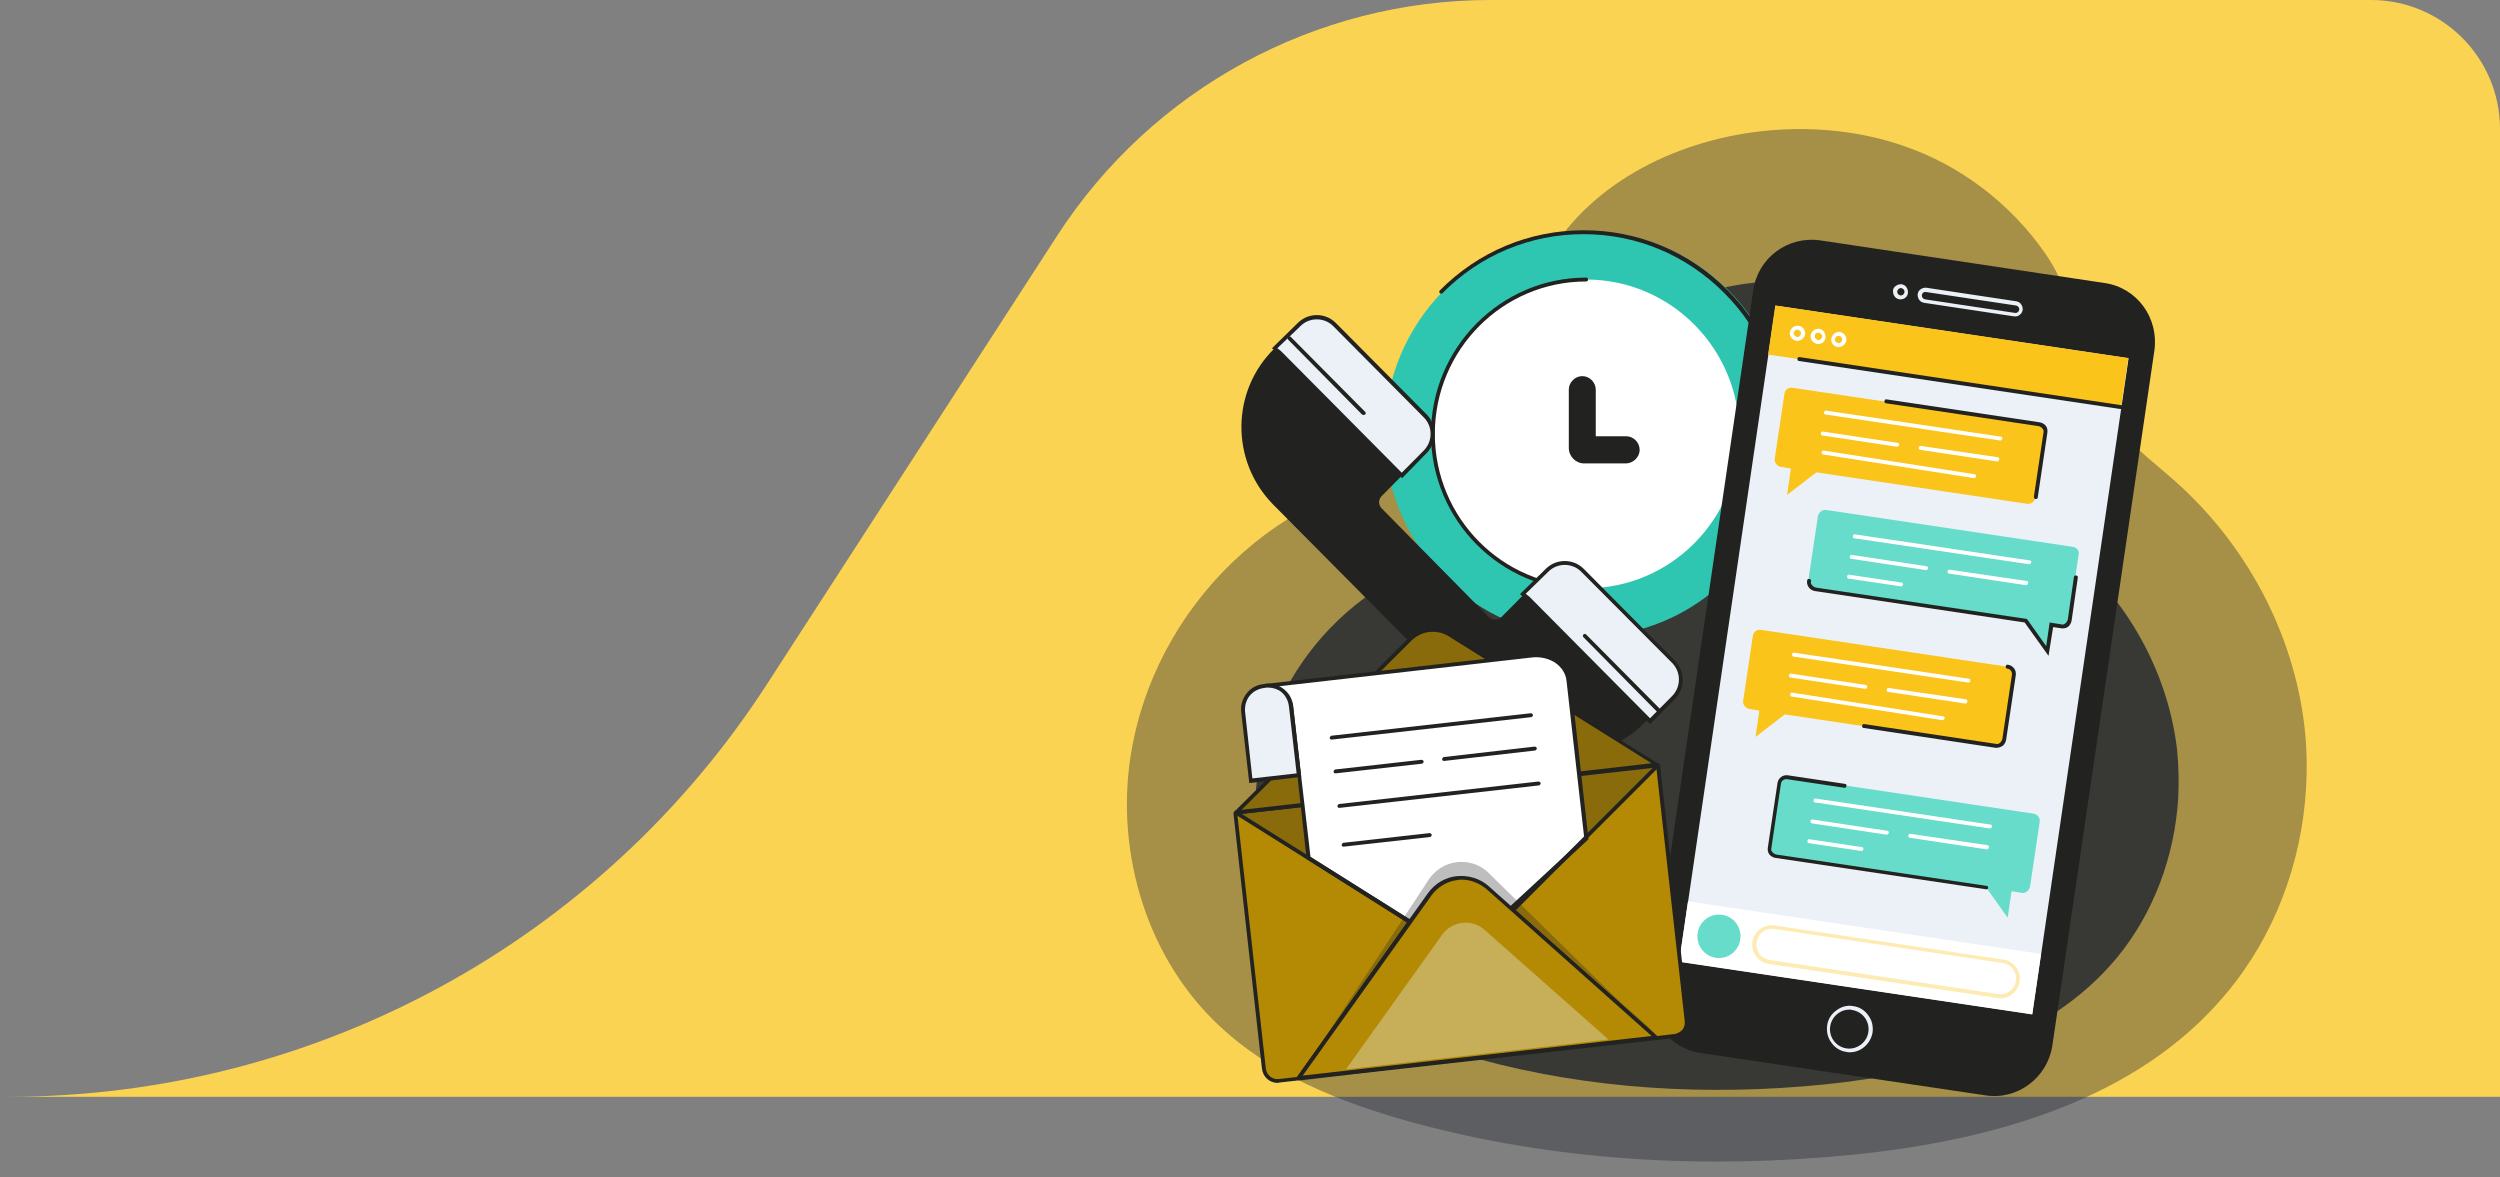 <svg width="155" height="73" viewBox="0 0 155 73" fill="none" xmlns="http://www.w3.org/2000/svg">
<rect x="0" y="0" width="155" height="73" fill="#808080" stroke="none"/>
<path fill-rule="evenodd" clip-rule="evenodd" d="M147 0H92.409C81.554 0 71.439 5.503 65.543 14.616L47.55 42.422C37.231 58.37 19.53 68 0.534 68H155V8C155 3.582 151.418 0 147 0Z" fill="#FBD353"/>
<g style="mix-blend-mode:overlay" opacity="0.41">
<path d="M142.976 48.839C143.048 47.588 143.024 46.338 142.881 45.087C142.212 39.243 139.252 33.735 134.861 29.839C133.309 28.444 131.519 27.217 130.492 25.365C128.774 22.287 128.917 18.727 126.793 15.697C124.668 12.642 121.565 10.261 118.057 9.058C107.626 5.427 93.018 11.343 94.33 24.018C94.33 24.066 94.33 24.139 94.354 24.211C94.521 26.832 92.492 29.045 89.867 29.117C80.248 29.358 71.965 36.813 70.198 46.29C69.053 52.374 70.915 59.061 75.354 63.366C78.648 66.589 83.088 68.344 87.504 69.571C96.383 72 105.74 72.505 114.882 71.591C123.451 70.725 132.497 68.248 138.035 61.586C141.019 58.026 142.714 53.481 142.976 48.839V48.839Z" fill="#292C33"/>
</g>
<g style="mix-blend-mode:overlay" opacity="0.88">
<path d="M135.051 49.44C135.099 48.454 135.075 47.468 134.98 46.505C134.455 41.936 132.139 37.607 128.702 34.552C127.485 33.47 126.077 32.484 125.289 31.065C123.952 28.66 124.048 25.87 122.377 23.489C120.706 21.108 118.271 19.232 115.55 18.27C107.387 15.408 95.954 20.073 96.98 29.982C96.98 30.006 96.98 30.079 97.004 30.127C97.147 32.195 95.548 33.927 93.495 33.975C85.952 34.143 79.46 40.012 78.075 47.419C77.192 52.182 78.648 57.425 82.109 60.792C84.687 63.317 88.172 64.688 91.633 65.65C98.579 67.55 105.907 67.959 113.092 67.238C119.799 66.564 126.888 64.616 131.232 59.397C133.524 56.631 134.837 53.072 135.051 49.44V49.44Z" fill="#292C33"/>
</g>
<path d="M98.34 39.483C105.235 39.483 110.824 33.851 110.824 26.904C110.824 19.957 105.235 14.325 98.34 14.325C91.446 14.325 85.857 19.957 85.857 26.904C85.857 33.851 91.446 39.483 98.34 39.483Z" fill="#2EC6B0"/>
<path d="M107.005 35.971C106.981 35.971 106.933 35.971 106.91 35.947C106.862 35.899 106.862 35.827 106.91 35.779C109.249 33.422 110.538 30.295 110.538 26.976C110.538 23.657 109.249 20.507 106.91 18.174C104.57 15.817 101.467 14.518 98.173 14.518C94.879 14.518 91.752 15.817 89.437 18.174C89.389 18.222 89.318 18.222 89.27 18.174C89.222 18.125 89.222 18.053 89.27 18.005C91.657 15.6 94.808 14.277 98.197 14.277C101.563 14.277 104.737 15.6 107.124 18.005C109.511 20.41 110.824 23.585 110.824 27C110.824 30.416 109.511 33.59 107.124 35.995C107.077 35.947 107.029 35.971 107.005 35.971V35.971Z" fill="#222220"/>
<path d="M98.341 36.476C103.587 36.476 107.84 32.191 107.84 26.904C107.84 21.617 103.587 17.331 98.341 17.331C93.094 17.331 88.841 21.617 88.841 26.904C88.841 32.191 93.094 36.476 98.341 36.476Z" fill="white"/>
<path d="M98.341 36.597C93.041 36.597 88.721 32.243 88.721 26.904C88.721 21.565 93.041 17.211 98.341 17.211C98.412 17.211 98.46 17.259 98.46 17.332C98.46 17.404 98.412 17.452 98.341 17.452C93.161 17.452 88.96 21.685 88.96 26.904C88.96 32.123 93.161 36.356 98.341 36.356C98.412 36.356 98.46 36.404 98.46 36.476C98.46 36.548 98.388 36.597 98.341 36.597V36.597Z" fill="#222220"/>
<path d="M100.799 28.732H98.221C97.696 28.732 97.266 28.299 97.266 27.77V24.162C97.266 23.705 97.648 23.32 98.102 23.32C98.555 23.32 98.937 23.705 98.937 24.162V27.048H100.823C101.276 27.048 101.658 27.433 101.658 27.89C101.658 28.347 101.253 28.732 100.799 28.732Z" fill="#222220"/>
<path d="M78.935 31.281L92.397 44.846C95.023 47.492 99.295 47.492 101.921 44.846L103.52 43.235C104.117 42.633 104.117 41.623 103.52 41.022L98.03 35.49C97.433 34.889 96.431 34.889 95.834 35.49L93.089 38.256C92.874 38.472 92.516 38.472 92.302 38.256L85.666 31.522C85.451 31.305 85.451 30.968 85.666 30.752L88.363 28.034C88.96 27.433 88.96 26.423 88.363 25.822L82.73 20.122C82.133 19.52 81.154 19.52 80.558 20.097L79.03 21.589C76.309 24.234 76.285 28.587 78.935 31.281Z" fill="#222220"/>
<path d="M79.364 21.853L86.931 29.477L87.194 29.213L88.387 28.01C88.984 27.409 88.984 26.399 88.387 25.797L82.73 20.122C82.133 19.52 81.154 19.52 80.558 20.097L79.03 21.589L79.364 21.853V21.853Z" fill="#ECF1F7"/>
<path d="M86.931 29.646L79.293 21.95L78.863 21.589L80.486 20.002C81.131 19.376 82.181 19.376 82.825 20.026L88.459 25.702C89.103 26.351 89.103 27.433 88.459 28.083L86.931 29.646ZM79.197 21.589L79.436 21.782L86.907 29.309L88.268 27.939C88.53 27.674 88.697 27.313 88.697 26.904C88.697 26.52 88.554 26.159 88.268 25.87L82.658 20.218C82.109 19.665 81.202 19.665 80.653 20.194L79.197 21.589V21.589Z" fill="#222220"/>
<path d="M94.736 37.102L102.303 44.726L102.565 44.461L103.759 43.259C104.356 42.657 104.356 41.647 103.759 41.046L98.126 35.37C97.529 34.769 96.55 34.769 95.954 35.346L94.426 36.837L94.736 37.102V37.102Z" fill="#ECF1F7"/>
<path d="M102.303 44.894L94.665 37.198L94.235 36.837L95.858 35.25C96.502 34.624 97.553 34.624 98.197 35.274L103.83 40.95C104.141 41.263 104.332 41.695 104.332 42.152C104.332 42.609 104.165 43.018 103.83 43.355L102.303 44.894ZM94.593 36.813L94.832 37.005L102.303 44.533L103.663 43.163C103.926 42.898 104.093 42.537 104.093 42.128C104.093 41.743 103.95 41.383 103.663 41.094L98.03 35.442C97.481 34.889 96.574 34.889 96.025 35.418L94.593 36.813V36.813Z" fill="#222220"/>
<path d="M79.937 20.963L84.544 25.605Z" fill="#ECF1F7"/>
<path d="M84.544 25.725C84.52 25.725 84.472 25.725 84.448 25.701L79.866 21.059C79.818 21.011 79.818 20.939 79.866 20.891C79.913 20.843 79.985 20.843 80.033 20.891L84.639 25.533C84.687 25.581 84.687 25.653 84.639 25.701C84.616 25.725 84.568 25.725 84.544 25.725V25.725Z" fill="#222220"/>
<path d="M98.269 39.435L102.876 44.077Z" fill="#ECF1F7"/>
<path d="M102.876 44.197C102.852 44.197 102.804 44.197 102.78 44.173L98.173 39.507C98.126 39.459 98.126 39.387 98.173 39.339C98.221 39.291 98.293 39.291 98.341 39.339L102.947 43.981C102.995 44.029 102.995 44.101 102.947 44.149C102.923 44.173 102.9 44.197 102.876 44.197V44.197Z" fill="#222220"/>
<path d="M123.093 67.911L105.454 65.29C103.449 65.001 102.088 63.125 102.374 61.105L108.7 18.005C108.986 15.985 110.848 14.614 112.853 14.903L130.492 17.548C132.497 17.837 133.858 19.713 133.572 21.733L127.246 64.833C126.936 66.829 125.074 68.224 123.093 67.911V67.911Z" fill="#222220"/>
<path d="M110.084 18.952L131.972 22.214L126.001 62.897L104.113 59.635L110.084 18.952Z" fill="#ECF1F7"/>
<path d="M110.068 18.938L131.956 22.199L131.509 25.244L109.621 21.983L110.068 18.938Z" fill="#FAC41A"/>
<path d="M114.691 65.242C114.619 65.242 114.548 65.242 114.476 65.218C114.094 65.17 113.76 64.953 113.545 64.641C113.307 64.328 113.235 63.943 113.283 63.582C113.33 63.197 113.545 62.861 113.856 62.644C114.166 62.404 114.548 62.308 114.906 62.38C115.288 62.428 115.622 62.644 115.837 62.957C116.075 63.27 116.147 63.654 116.099 64.015C115.98 64.713 115.383 65.242 114.691 65.242ZM114.667 62.596C114.405 62.596 114.166 62.668 113.951 62.837C113.688 63.029 113.521 63.318 113.474 63.63C113.426 63.943 113.497 64.256 113.688 64.52C113.879 64.785 114.166 64.953 114.476 65.001C115.121 65.097 115.741 64.641 115.837 63.991C115.884 63.678 115.813 63.366 115.622 63.101C115.431 62.837 115.144 62.668 114.834 62.62C114.786 62.596 114.739 62.596 114.667 62.596V62.596ZM117.842 18.559H117.77C117.651 18.535 117.531 18.486 117.46 18.366C117.388 18.27 117.364 18.15 117.364 18.029C117.364 17.909 117.436 17.789 117.555 17.717C117.651 17.645 117.77 17.621 117.889 17.621C118.009 17.645 118.128 17.693 118.2 17.813C118.271 17.909 118.295 18.029 118.295 18.15C118.271 18.39 118.08 18.559 117.842 18.559V18.559ZM117.842 17.861C117.794 17.861 117.746 17.885 117.722 17.909C117.675 17.933 117.651 18.005 117.627 18.053C117.627 18.102 117.627 18.174 117.675 18.222C117.698 18.27 117.77 18.294 117.818 18.318C117.866 18.318 117.937 18.318 117.985 18.27C118.033 18.246 118.057 18.174 118.08 18.126C118.08 18.078 118.08 18.005 118.033 17.957C118.009 17.909 117.937 17.885 117.889 17.861H117.842ZM124.955 19.617H124.883L119.298 18.775C119.178 18.751 119.059 18.703 118.987 18.583C118.916 18.486 118.892 18.366 118.892 18.246C118.916 18.126 118.964 18.005 119.083 17.933C119.178 17.861 119.298 17.837 119.417 17.837L125.003 18.679C125.122 18.703 125.241 18.751 125.313 18.871C125.384 18.968 125.408 19.088 125.408 19.208C125.384 19.328 125.337 19.448 125.217 19.521C125.146 19.593 125.05 19.617 124.955 19.617ZM119.369 18.102C119.25 18.102 119.178 18.174 119.155 18.294C119.155 18.342 119.155 18.414 119.202 18.462C119.226 18.511 119.298 18.535 119.345 18.559L124.931 19.4C125.05 19.424 125.17 19.328 125.193 19.208C125.193 19.16 125.193 19.088 125.146 19.04C125.122 18.991 125.05 18.968 125.003 18.943L119.393 18.102H119.369Z" fill="#ECF1F7"/>
<path d="M126.1 50.45L110.824 48.165C110.585 48.117 110.347 48.309 110.299 48.55L109.702 52.542C109.655 52.783 109.845 53.023 110.084 53.072L123.141 55.02L124.477 56.896L124.716 55.26L125.337 55.356C125.575 55.404 125.814 55.212 125.862 54.972L126.459 50.979C126.506 50.715 126.339 50.498 126.1 50.45V50.45Z" fill="#67DCCB"/>
<path d="M123.165 55.14C123.141 55.14 123.141 55.14 123.165 55.14L110.084 53.192C109.941 53.168 109.798 53.096 109.702 52.976C109.607 52.855 109.583 52.687 109.607 52.543L110.204 48.55C110.251 48.237 110.538 48.021 110.848 48.069L114.381 48.598C114.452 48.598 114.5 48.67 114.476 48.743C114.476 48.815 114.405 48.863 114.333 48.839L110.8 48.31C110.609 48.286 110.442 48.406 110.418 48.598L109.822 52.591C109.798 52.687 109.822 52.759 109.893 52.831C109.941 52.904 110.036 52.952 110.108 52.976L123.165 54.924C123.236 54.924 123.284 54.996 123.26 55.068C123.26 55.092 123.212 55.14 123.165 55.14V55.14Z" fill="#222220"/>
<path d="M128.511 33.903L113.235 31.618C112.996 31.57 112.758 31.763 112.71 32.003L112.113 35.996C112.065 36.236 112.256 36.477 112.495 36.525L125.552 38.473L126.888 40.349L127.127 38.713L127.747 38.809C127.986 38.858 128.225 38.665 128.273 38.425L128.869 34.432C128.941 34.168 128.774 33.951 128.511 33.903Z" fill="#67DCCB"/>
<path d="M127.008 40.661L125.528 38.593L112.519 36.645C112.209 36.596 111.994 36.308 112.041 35.995C112.041 35.923 112.113 35.875 112.185 35.899C112.256 35.899 112.304 35.971 112.28 36.043C112.256 36.139 112.28 36.212 112.352 36.284C112.4 36.356 112.495 36.404 112.567 36.428L125.671 38.376L126.864 40.06L127.079 38.593L127.819 38.713C127.915 38.737 127.986 38.713 128.058 38.641C128.129 38.593 128.177 38.496 128.201 38.424L128.583 35.779C128.583 35.707 128.655 35.658 128.726 35.682C128.798 35.682 128.845 35.755 128.822 35.827L128.44 38.472C128.416 38.617 128.344 38.761 128.225 38.857C128.106 38.953 127.938 38.977 127.795 38.953L127.294 38.881L127.008 40.661V40.661Z" fill="#222220"/>
<path d="M109.177 39.05L124.454 41.335C124.692 41.383 124.883 41.599 124.835 41.864L124.239 45.856C124.191 46.097 123.976 46.289 123.714 46.241L110.657 44.293L108.843 45.688L109.082 44.053L108.461 43.956C108.222 43.908 108.031 43.692 108.079 43.427L108.676 39.435C108.7 39.194 108.938 39.002 109.177 39.05Z" fill="#FAC41A"/>
<path d="M123.809 46.362H123.714L115.55 45.135C115.479 45.135 115.431 45.063 115.455 44.991C115.455 44.919 115.526 44.87 115.598 44.895L123.761 46.121C123.857 46.145 123.928 46.121 124 46.049C124.072 46.001 124.119 45.905 124.143 45.833L124.74 41.84C124.764 41.648 124.644 41.479 124.454 41.455C124.382 41.455 124.334 41.383 124.358 41.311C124.358 41.239 124.43 41.191 124.501 41.215C124.812 41.263 125.026 41.551 124.979 41.864L124.382 45.857C124.358 46.001 124.286 46.145 124.167 46.241C124.048 46.314 123.928 46.362 123.809 46.362V46.362Z" fill="#222220"/>
<path d="M104.655 55.883L126.543 59.145L125.994 62.88L104.106 59.619L104.655 55.883Z" fill="white"/>
<path d="M106.575 59.397C107.314 59.397 107.912 58.794 107.912 58.05C107.912 57.306 107.314 56.703 106.575 56.703C105.837 56.703 105.239 57.306 105.239 58.05C105.239 58.794 105.837 59.397 106.575 59.397Z" fill="#67DCCB"/>
<path opacity="0.33" d="M124.024 61.899C123.976 61.899 123.905 61.899 123.857 61.875L109.655 59.758C109.344 59.71 109.058 59.542 108.867 59.277C108.676 59.013 108.604 58.7 108.652 58.387C108.747 57.738 109.344 57.281 110.013 57.377L124.215 59.494C124.859 59.59 125.313 60.191 125.217 60.84C125.122 61.466 124.621 61.899 124.024 61.899V61.899ZM123.905 61.634C124.43 61.706 124.907 61.346 124.979 60.816C125.026 60.552 124.955 60.311 124.812 60.095C124.668 59.878 124.43 59.758 124.191 59.71L109.989 57.593C109.464 57.521 108.986 57.882 108.915 58.411C108.867 58.676 108.938 58.916 109.082 59.133C109.225 59.349 109.464 59.469 109.702 59.518L123.905 61.634Z" fill="#FAC41A"/>
<path d="M111.445 21.132H111.373C111.111 21.084 110.943 20.843 110.967 20.603C110.991 20.483 111.063 20.362 111.158 20.29C111.254 20.218 111.373 20.194 111.516 20.194C111.779 20.242 111.946 20.483 111.922 20.723C111.874 20.963 111.66 21.132 111.445 21.132V21.132ZM111.445 20.434C111.397 20.434 111.349 20.458 111.302 20.483C111.254 20.531 111.23 20.579 111.206 20.627C111.206 20.699 111.206 20.747 111.254 20.795C111.302 20.843 111.349 20.867 111.397 20.891C111.516 20.915 111.636 20.819 111.66 20.699C111.66 20.627 111.66 20.579 111.612 20.531C111.564 20.483 111.516 20.458 111.469 20.434H111.445V20.434ZM112.734 21.324H112.662C112.399 21.276 112.232 21.036 112.256 20.795C112.304 20.531 112.543 20.362 112.781 20.386C112.901 20.41 113.02 20.458 113.092 20.579C113.163 20.675 113.187 20.795 113.187 20.939C113.163 21.06 113.092 21.18 112.996 21.252C112.925 21.3 112.829 21.324 112.734 21.324V21.324ZM112.734 20.627C112.614 20.627 112.519 20.699 112.519 20.819C112.519 20.891 112.519 20.939 112.567 20.988C112.614 21.036 112.662 21.06 112.71 21.084C112.781 21.084 112.829 21.084 112.877 21.036C112.925 20.988 112.948 20.939 112.972 20.891C112.972 20.819 112.972 20.771 112.925 20.723C112.877 20.675 112.829 20.651 112.781 20.627H112.734V20.627ZM113.999 21.517H113.927C113.665 21.469 113.497 21.228 113.545 20.988C113.593 20.723 113.832 20.555 114.07 20.579C114.333 20.627 114.5 20.867 114.476 21.108C114.428 21.348 114.214 21.517 113.999 21.517V21.517ZM113.999 20.819C113.951 20.819 113.903 20.843 113.856 20.867C113.808 20.915 113.784 20.963 113.76 21.012C113.76 21.084 113.76 21.132 113.808 21.18C113.856 21.228 113.903 21.252 113.951 21.276C114.07 21.3 114.19 21.204 114.214 21.084C114.237 20.963 114.142 20.843 114.023 20.819H113.999V20.819Z" fill="white"/>
<path d="M131.829 25.413C131.829 25.413 131.805 25.413 131.829 25.413L111.54 22.383C111.469 22.383 111.421 22.31 111.445 22.238C111.445 22.166 111.516 22.118 111.588 22.142L131.853 25.172C131.925 25.172 131.972 25.245 131.949 25.317C131.925 25.389 131.877 25.413 131.829 25.413Z" fill="#222220"/>
<path d="M123.379 51.364C123.356 51.364 123.356 51.364 123.379 51.364L112.543 49.753C112.471 49.753 112.423 49.681 112.447 49.608C112.447 49.536 112.519 49.488 112.59 49.512L123.403 51.123C123.475 51.123 123.523 51.196 123.499 51.268C123.475 51.316 123.427 51.364 123.379 51.364V51.364ZM116.959 51.749L112.352 51.051C112.28 51.051 112.232 50.979 112.256 50.907C112.256 50.835 112.328 50.787 112.399 50.811L117.006 51.508C117.078 51.508 117.126 51.581 117.102 51.653C117.078 51.701 117.03 51.749 116.959 51.749ZM115.407 52.759L112.161 52.278C112.089 52.278 112.041 52.206 112.065 52.134C112.065 52.062 112.137 52.013 112.209 52.038L115.431 52.519C115.503 52.519 115.55 52.591 115.526 52.663C115.526 52.711 115.479 52.759 115.407 52.759ZM123.188 52.663C123.188 52.663 123.165 52.663 123.188 52.663L118.415 51.941C118.343 51.941 118.295 51.869 118.319 51.797C118.319 51.725 118.391 51.677 118.462 51.701L123.212 52.398C123.284 52.398 123.332 52.47 123.308 52.543C123.284 52.639 123.236 52.663 123.188 52.663Z" fill="white"/>
<path d="M122.043 42.321L111.206 40.71C111.134 40.71 111.087 40.638 111.111 40.565C111.111 40.493 111.182 40.445 111.254 40.469L122.067 42.081C122.138 42.081 122.186 42.153 122.162 42.225C122.162 42.273 122.114 42.321 122.043 42.321ZM115.646 42.706L111.015 42.008C110.943 42.008 110.896 41.936 110.92 41.864C110.92 41.792 110.991 41.744 111.063 41.768L115.67 42.465C115.741 42.465 115.789 42.538 115.765 42.61C115.765 42.658 115.717 42.706 115.646 42.706ZM120.443 44.654C120.42 44.654 120.42 44.654 120.443 44.654L111.087 43.187C111.015 43.187 110.967 43.115 110.991 43.043C110.991 42.971 111.063 42.922 111.134 42.946L120.467 44.413C120.539 44.413 120.587 44.486 120.563 44.558C120.539 44.606 120.491 44.654 120.443 44.654V44.654ZM121.852 43.62L117.078 42.898C117.006 42.898 116.959 42.826 116.982 42.754C116.982 42.682 117.054 42.634 117.126 42.658L121.876 43.355C121.947 43.355 121.995 43.427 121.971 43.5C121.971 43.572 121.923 43.62 121.852 43.62Z" fill="white"/>
<path d="M111.134 24.042L126.411 26.327C126.649 26.375 126.84 26.592 126.793 26.856L126.196 30.849C126.148 31.089 125.933 31.282 125.671 31.234L112.614 29.285L110.8 30.68L111.039 29.045L110.418 28.949C110.18 28.901 109.989 28.684 110.036 28.42L110.633 24.427C110.657 24.163 110.896 23.994 111.134 24.042V24.042Z" fill="#FAC41A"/>
<path d="M126.22 30.945C126.148 30.945 126.101 30.873 126.101 30.8L126.697 26.808C126.721 26.712 126.697 26.64 126.626 26.567C126.578 26.495 126.482 26.447 126.411 26.423L116.935 25.004C116.863 25.004 116.815 24.932 116.839 24.86C116.839 24.788 116.911 24.739 116.982 24.764L126.459 26.183C126.602 26.207 126.745 26.279 126.84 26.399C126.936 26.519 126.96 26.688 126.936 26.832L126.339 30.849C126.339 30.897 126.268 30.945 126.22 30.945Z" fill="#222220"/>
<path d="M124.024 27.313C124 27.313 124 27.313 124.024 27.313L113.187 25.701C113.116 25.701 113.068 25.629 113.092 25.557C113.092 25.485 113.163 25.437 113.235 25.461L124.048 27.072C124.119 27.072 124.167 27.144 124.143 27.217C124.119 27.265 124.072 27.313 124.024 27.313ZM117.603 27.698L112.996 27C112.925 27 112.877 26.928 112.901 26.856C112.901 26.784 112.972 26.736 113.044 26.76L117.651 27.457C117.722 27.457 117.77 27.529 117.746 27.601C117.722 27.649 117.675 27.698 117.603 27.698ZM122.401 29.646C122.377 29.646 122.377 29.646 122.401 29.646L113.044 28.179C112.972 28.179 112.925 28.107 112.948 28.034C112.948 27.962 113.02 27.914 113.092 27.938L122.425 29.405C122.496 29.405 122.544 29.477 122.52 29.549C122.496 29.598 122.449 29.646 122.401 29.646V29.646ZM123.833 28.611C123.809 28.611 123.809 28.611 123.833 28.611L119.059 27.89C118.987 27.89 118.94 27.818 118.964 27.746C118.964 27.674 119.035 27.625 119.107 27.649L123.857 28.347C123.928 28.347 123.976 28.419 123.952 28.491C123.928 28.563 123.881 28.611 123.833 28.611Z" fill="white"/>
<path d="M125.814 34.985C125.814 34.985 125.79 34.985 125.814 34.985L114.977 33.374C114.906 33.374 114.858 33.302 114.882 33.229C114.882 33.157 114.954 33.109 115.025 33.133L125.838 34.745C125.91 34.745 125.957 34.817 125.933 34.889C125.91 34.937 125.862 34.985 125.814 34.985ZM119.417 35.346C119.393 35.346 119.393 35.346 119.417 35.346L114.786 34.648C114.715 34.648 114.667 34.576 114.691 34.504C114.691 34.432 114.763 34.384 114.834 34.408L119.441 35.105C119.513 35.105 119.56 35.178 119.536 35.25C119.513 35.298 119.465 35.346 119.417 35.346ZM117.866 36.356C117.842 36.356 117.842 36.356 117.866 36.356L114.619 35.875C114.548 35.875 114.5 35.803 114.524 35.731C114.524 35.659 114.595 35.611 114.667 35.635L117.889 36.115C117.961 36.115 118.009 36.188 117.985 36.26C117.961 36.308 117.913 36.356 117.866 36.356ZM125.623 36.284C125.623 36.284 125.599 36.284 125.623 36.284L120.849 35.562C120.778 35.562 120.73 35.49 120.754 35.418C120.754 35.346 120.825 35.298 120.897 35.322L125.647 36.019C125.719 36.019 125.766 36.092 125.742 36.164C125.719 36.236 125.671 36.284 125.623 36.284Z" fill="white"/>
<path d="M103.807 64.231L79.317 66.997C78.839 67.045 78.41 66.709 78.362 66.228L76.596 50.402C76.596 50.378 76.619 50.354 76.643 50.354L102.756 47.395C102.78 47.395 102.804 47.42 102.804 47.444L104.57 63.269C104.618 63.75 104.284 64.159 103.807 64.231V64.231Z" fill="#B48A04"/>
<path d="M79.221 67.141C78.72 67.141 78.314 66.781 78.243 66.276L76.476 50.45C76.476 50.354 76.524 50.282 76.619 50.258L102.732 47.299C102.828 47.299 102.9 47.347 102.923 47.444L104.69 63.269C104.714 63.534 104.642 63.774 104.475 63.991C104.308 64.183 104.093 64.328 103.83 64.352L79.317 67.117C79.293 67.117 79.245 67.141 79.221 67.141ZM76.715 50.498L78.481 66.252C78.529 66.66 78.887 66.949 79.293 66.901L103.807 64.111L103.83 64.231L103.807 64.111C103.997 64.087 104.165 63.991 104.308 63.846C104.427 63.702 104.475 63.51 104.451 63.293L102.685 47.54L76.715 50.498V50.498Z" fill="#222220"/>
<path opacity="0.29" d="M102.661 64.232L80.51 67.022C80.033 67.07 87.384 57.593 87.313 57.112L76.596 50.426C76.596 50.402 76.619 50.378 76.643 50.378L102.756 47.42C102.78 47.42 102.804 47.444 102.804 47.468L93.877 56.367C93.925 56.824 103.138 64.159 102.661 64.232V64.232Z" fill="#222220"/>
<path d="M76.643 50.378L87.432 39.627C88.077 38.978 89.079 38.857 89.843 39.338L102.685 47.371C102.709 47.395 102.709 47.419 102.685 47.419L76.596 50.378" fill="#B48A04"/>
<path d="M76.596 50.498L76.572 50.33L76.548 50.306L76.572 50.282L87.337 39.555C88.029 38.882 89.079 38.737 89.891 39.267L102.732 47.3C102.78 47.324 102.804 47.396 102.804 47.468C102.78 47.54 102.732 47.564 102.685 47.588L76.596 50.498ZM88.817 39.17C88.339 39.17 87.886 39.363 87.528 39.699L76.977 50.21L102.398 47.324L89.795 39.435C89.485 39.242 89.151 39.17 88.817 39.17V39.17Z" fill="#222220"/>
<path opacity="0.29" d="M76.643 50.378L87.432 39.627C88.077 38.978 89.079 38.857 89.843 39.338L102.685 47.371C102.709 47.395 102.709 47.419 102.685 47.419L76.596 50.378" fill="#222220"/>
<path d="M88.626 55.453L80.51 66.829L102.661 64.304L92.23 55.02C91.156 54.058 89.485 54.25 88.626 55.453V55.453Z" fill="#B48A04"/>
<path d="M80.271 66.973L88.53 55.38L88.626 55.453L88.53 55.38C88.96 54.779 89.604 54.394 90.32 54.322C91.036 54.25 91.776 54.467 92.302 54.947L102.923 64.4L80.271 66.973V66.973ZM90.631 54.539C90.535 54.539 90.464 54.539 90.368 54.563C89.724 54.635 89.127 54.996 88.745 55.525L80.773 66.684L102.398 64.231L92.182 55.14C91.729 54.755 91.18 54.539 90.631 54.539V54.539Z" fill="#222220"/>
<path d="M77.956 42.586L95.023 40.637C96.144 40.517 97.147 41.191 97.243 42.177L98.34 51.989L93.59 56.391L87.313 57.112L81.107 53.216L80.033 43.716L77.956 42.586V42.586Z" fill="white"/>
<path d="M87.289 57.233L81.011 53.264L79.961 43.764L78.338 42.417L95.023 40.517C95.596 40.445 96.144 40.589 96.598 40.902C97.052 41.215 97.314 41.672 97.386 42.177L98.484 52.038L93.662 56.511L87.289 57.233ZM81.25 53.12L87.361 56.968L93.543 56.271L98.221 51.942L97.123 42.201C97.075 41.768 96.837 41.383 96.431 41.094C96.025 40.83 95.524 40.71 95.023 40.758L78.338 42.658L80.152 43.62L81.25 53.12Z" fill="#222220"/>
<path opacity="0.29" d="M88.626 54.467L80.51 66.829L102.661 64.304L92.23 54.058C91.156 53.096 89.485 53.264 88.626 54.467V54.467Z" fill="#222220"/>
<path d="M88.626 55.453L80.51 66.829L102.661 64.304L92.23 55.02C91.156 54.058 89.485 54.25 88.626 55.453V55.453Z" fill="#B48A04"/>
<path d="M80.271 66.973L88.53 55.38L88.626 55.453L88.53 55.38C88.96 54.779 89.604 54.394 90.32 54.322C91.036 54.25 91.776 54.467 92.302 54.947L102.923 64.4L80.271 66.973V66.973ZM90.631 54.539C90.535 54.539 90.464 54.539 90.368 54.563C89.724 54.635 89.127 54.996 88.745 55.525L80.773 66.684L102.398 64.231L92.182 55.14C91.729 54.755 91.18 54.539 90.631 54.539V54.539Z" fill="#222220"/>
<path opacity="0.35" d="M89.413 57.954L83.446 66.3L99.725 64.448L92.063 57.666C91.275 56.944 90.034 57.088 89.413 57.954V57.954Z" fill="#ECF1F7"/>
<path d="M76.643 50.402L87.337 57.112Z" fill="#B48A04"/>
<path d="M76.705 50.287L87.381 56.991L87.255 57.195L76.579 50.491L76.705 50.287Z" fill="#222220"/>
<path d="M102.804 47.42L93.877 56.367Z" fill="#B48A04"/>
<path d="M102.726 47.343L102.894 47.514L93.968 56.446L93.8 56.275L102.726 47.343Z" fill="#222220"/>
<path d="M80.534 48.069L77.574 48.405L77.097 44.124C77.001 43.331 77.574 42.609 78.362 42.537L78.505 42.513C79.293 42.417 80.009 42.994 80.08 43.788L80.534 48.069V48.069Z" fill="#ECF1F7"/>
<path d="M77.455 48.55L76.954 44.148C76.906 43.74 77.025 43.331 77.288 42.994C77.55 42.657 77.908 42.465 78.314 42.417L78.457 42.393C78.863 42.345 79.269 42.465 79.603 42.729C79.937 42.994 80.128 43.355 80.176 43.764L80.677 48.165L77.455 48.55V48.55ZM78.648 42.633H78.505L78.362 42.657C78.004 42.705 77.694 42.874 77.479 43.138C77.264 43.403 77.168 43.764 77.192 44.1L77.646 48.261L80.391 47.949L79.913 43.788C79.866 43.427 79.698 43.114 79.436 42.898C79.221 42.729 78.935 42.633 78.648 42.633V42.633Z" fill="#222220"/>
<path d="M82.563 45.856C82.491 45.856 82.444 45.808 82.444 45.76C82.444 45.688 82.491 45.64 82.539 45.616L94.903 44.221C94.975 44.221 95.023 44.269 95.046 44.317C95.046 44.389 94.999 44.437 94.951 44.461L82.563 45.856V45.856ZM83.04 50.089C82.969 50.089 82.921 50.041 82.921 49.993C82.921 49.921 82.969 49.873 83.016 49.849L95.381 48.454C95.452 48.454 95.5 48.502 95.524 48.55C95.524 48.622 95.476 48.67 95.428 48.694L83.04 50.089ZM82.802 47.949C82.73 47.949 82.682 47.901 82.682 47.852C82.682 47.78 82.73 47.732 82.778 47.708L88.124 47.107C88.196 47.107 88.244 47.155 88.268 47.203C88.268 47.275 88.22 47.323 88.172 47.347L82.802 47.949V47.949ZM89.533 47.179C89.461 47.179 89.413 47.131 89.413 47.083C89.413 47.011 89.461 46.962 89.509 46.938L95.142 46.289C95.214 46.289 95.261 46.337 95.285 46.385C95.285 46.458 95.237 46.506 95.19 46.53L89.533 47.179C89.556 47.179 89.556 47.179 89.533 47.179V47.179ZM83.303 52.494C83.231 52.494 83.183 52.446 83.183 52.398C83.183 52.326 83.231 52.278 83.279 52.254L88.626 51.653C88.697 51.653 88.745 51.701 88.769 51.749C88.769 51.821 88.721 51.869 88.673 51.893L83.303 52.494C83.303 52.494 83.327 52.494 83.303 52.494Z" fill="#222220"/>
</svg>
